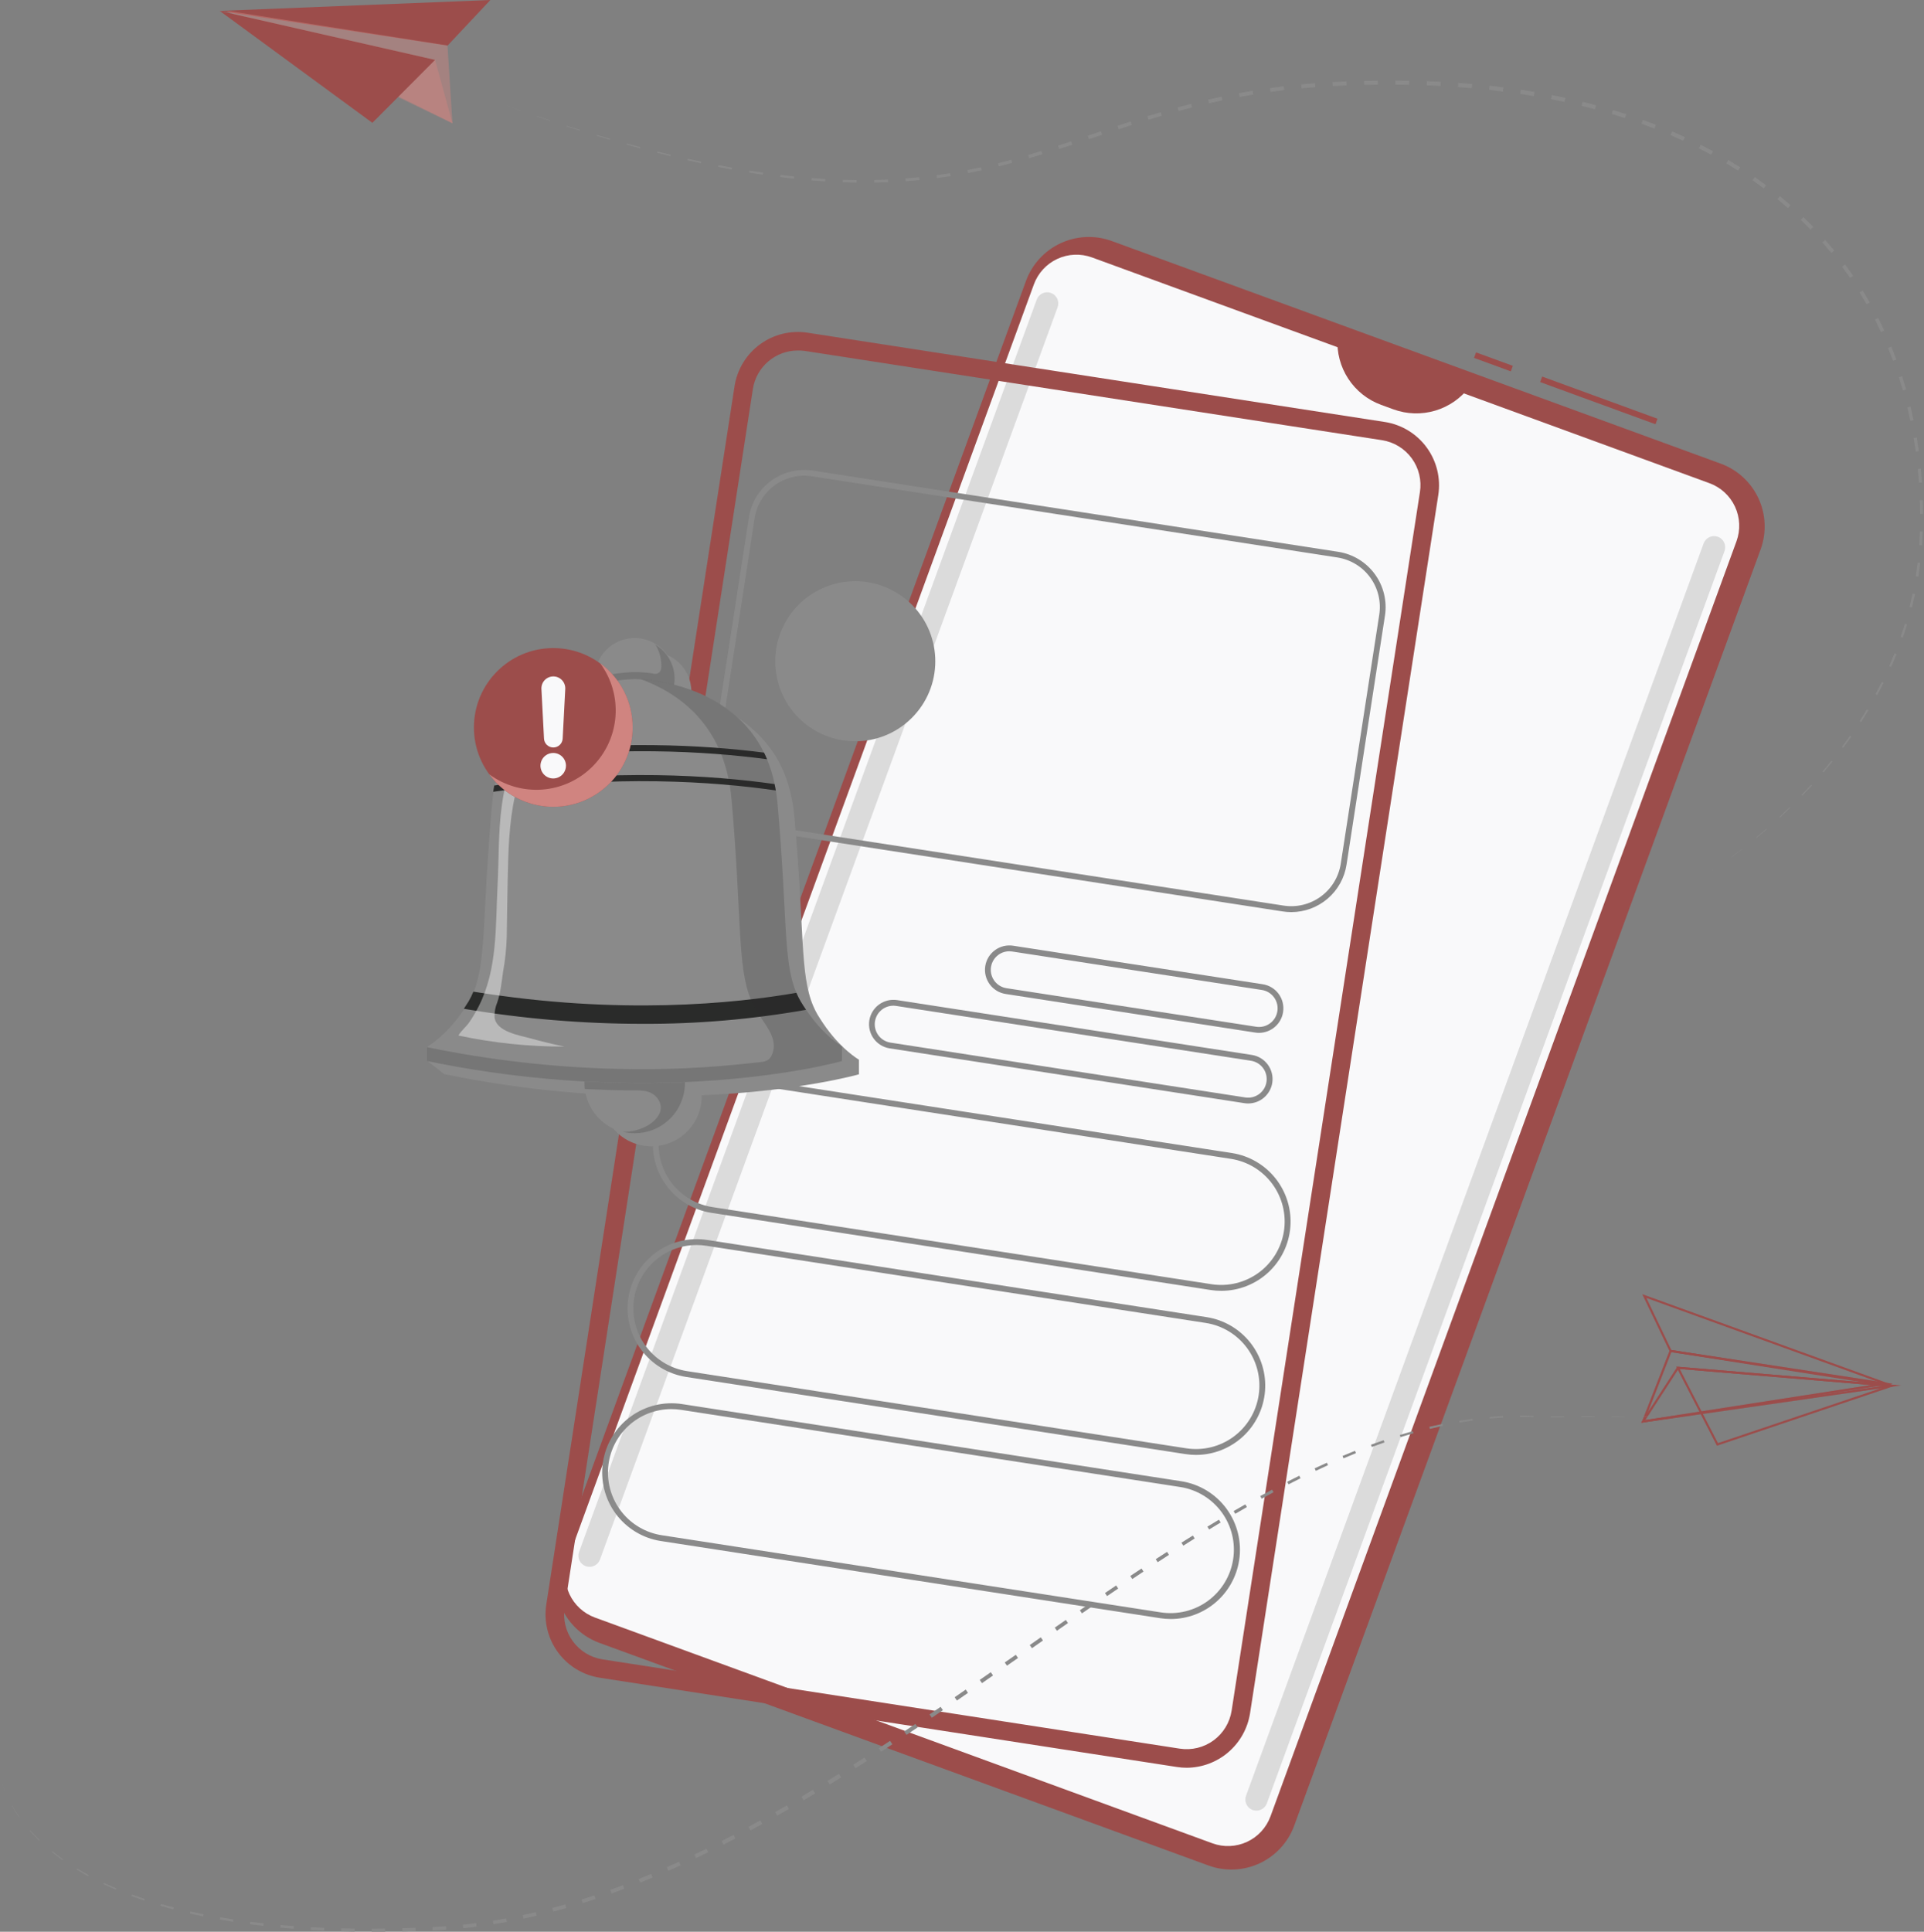 <svg width="258" height="259" viewBox="0 0 258 259" fill="none" xmlns="http://www.w3.org/2000/svg">
<rect x="0" y="0" width="258" height="259" fill="#808080" stroke="none"/>
<g clip-path="url(#clip0_1266_3437)">
<path d="M206.795 50.487L206.525 51.226L221.993 56.88L222.263 56.141L206.795 50.487Z" fill="#9C4D4B"/>
<path d="M197.931 47.247L197.661 47.985L202.596 49.789L202.866 49.051L197.931 47.247Z" fill="#9C4D4B"/>
<path d="M149.06 32.306L230.767 62.172C232.991 62.992 234.8 64.659 235.799 66.808C236.798 68.957 236.906 71.415 236.098 73.643L173.542 244.793C172.722 247.017 171.055 248.826 168.906 249.825C166.756 250.824 164.299 250.932 162.07 250.124L80.36 220.264C78.136 219.443 76.327 217.776 75.328 215.626C74.329 213.476 74.222 211.018 75.029 208.789L137.586 37.648C138.405 35.423 140.072 33.612 142.222 32.611C144.371 31.61 146.83 31.5 149.06 32.306Z" fill="#9C4D4B"/>
<path d="M170.37 243.52L232.853 72.578C233.406 71.064 233.335 69.393 232.656 67.931C231.977 66.47 230.745 65.338 229.231 64.785L146.427 34.514C144.914 33.961 143.243 34.032 141.782 34.711C140.322 35.39 139.19 36.622 138.637 38.135L76.158 209.083C75.606 210.595 75.677 212.265 76.355 213.725C77.034 215.185 78.264 216.317 79.776 216.87L162.58 247.141C164.093 247.694 165.764 247.623 167.225 246.944C168.686 246.264 169.817 245.033 170.37 243.52Z" fill="#F9F9FA"/>
<path d="M197.08 51.829C195.93 53.371 194.314 54.502 192.471 55.052C190.629 55.602 188.657 55.543 186.851 54.884L185.204 54.28C183.396 53.619 181.85 52.392 180.797 50.781C179.743 49.17 179.238 47.262 179.357 45.341L197.08 51.829Z" fill="#9C4D4B"/>
<path opacity="0.27" d="M167.968 242.673C168.34 242.808 168.749 242.789 169.108 242.623C169.466 242.456 169.744 242.155 169.88 241.784L231.252 73.877C231.386 73.505 231.368 73.096 231.201 72.738C231.035 72.38 230.733 72.102 230.363 71.965C229.991 71.831 229.582 71.849 229.224 72.015C228.865 72.182 228.588 72.483 228.451 72.854L167.088 240.761C166.953 241.132 166.97 241.54 167.135 241.898C167.3 242.256 167.599 242.535 167.968 242.673Z" fill="#8A8A8A"/>
<path opacity="0.27" d="M78.54 209.986C78.911 210.121 79.321 210.103 79.679 209.937C80.038 209.77 80.315 209.468 80.451 209.097L141.823 41.19C141.956 40.818 141.938 40.409 141.772 40.051C141.605 39.693 141.304 39.415 140.934 39.278C140.563 39.143 140.153 39.16 139.794 39.327C139.436 39.494 139.158 39.796 139.022 40.167L77.651 208.074C77.516 208.446 77.533 208.856 77.7 209.214C77.867 209.572 78.169 209.85 78.54 209.986Z" fill="#8A8A8A"/>
<path d="M159.138 237.012C158.697 237.012 158.257 236.978 157.822 236.909L80.426 224.942C78.18 224.591 76.164 223.365 74.82 221.532C73.475 219.699 72.912 217.408 73.251 215.161L98.499 51.786C98.671 50.672 99.061 49.602 99.647 48.638C100.232 47.674 101.002 46.835 101.912 46.168C102.822 45.502 103.854 45.021 104.95 44.753C106.046 44.486 107.183 44.437 108.298 44.609L185.694 56.576C187.945 56.924 189.965 58.152 191.31 59.99C192.656 61.827 193.216 64.124 192.868 66.375L167.621 229.735C167.296 231.755 166.266 233.595 164.713 234.928C163.16 236.26 161.185 236.999 159.138 237.012ZM106.967 46.994C105.514 46.998 104.111 47.52 103.009 48.468C101.907 49.415 101.18 50.724 100.958 52.16L75.716 215.531C75.594 216.322 75.628 217.129 75.818 217.907C76.008 218.684 76.349 219.416 76.821 220.062C77.294 220.708 77.89 221.254 78.574 221.669C79.258 222.085 80.017 222.361 80.808 222.483L158.204 234.45C159.801 234.695 161.429 234.297 162.733 233.342C164.036 232.388 164.908 230.955 165.156 229.359L190.404 65.987C190.529 65.196 190.496 64.388 190.309 63.609C190.121 62.83 189.781 62.096 189.309 61.449C188.837 60.802 188.242 60.254 187.559 59.837C186.875 59.419 186.115 59.141 185.324 59.018L107.928 47.051C107.609 47.007 107.288 46.988 106.967 46.994Z" fill="#9C4D4B"/>
<path d="M173.165 122.293C172.776 122.292 172.388 122.261 172.003 122.202L101.534 111.311C99.57 111.007 97.807 109.936 96.632 108.333C95.457 106.731 94.966 104.728 95.265 102.764L100.428 69.361C100.731 67.397 101.802 65.633 103.405 64.458C105.008 63.282 107.011 62.791 108.976 63.093L179.448 73.983C181.414 74.289 183.178 75.362 184.353 76.967C185.529 78.573 186.019 80.578 185.717 82.545L180.565 115.933C180.292 117.703 179.395 119.316 178.037 120.482C176.678 121.648 174.947 122.291 173.157 122.293H173.165ZM107.822 63.773C106.22 63.778 104.672 64.355 103.457 65.399C102.243 66.444 101.441 67.889 101.197 69.472L96.04 102.869C95.905 103.741 95.943 104.631 96.152 105.488C96.361 106.346 96.737 107.153 97.258 107.865C97.78 108.577 98.436 109.18 99.19 109.638C99.944 110.096 100.781 110.402 101.653 110.536L172.123 121.418C172.995 121.553 173.885 121.515 174.742 121.306C175.599 121.097 176.407 120.721 177.119 120.2C177.831 119.678 178.433 119.022 178.892 118.268C179.35 117.514 179.655 116.677 179.79 115.805L184.953 82.408C185.223 80.648 184.783 78.852 183.731 77.415C182.679 75.979 181.1 75.018 179.34 74.743L108.868 63.862C108.522 63.805 108.172 63.776 107.822 63.773Z" fill="#8A8A8A"/>
<path d="M163.777 173.068C163.3 173.068 162.824 173.032 162.352 172.959L95.413 162.613C94.208 162.426 93.051 162.004 92.008 161.369C90.966 160.735 90.059 159.902 89.339 158.917C88.619 157.932 88.1 156.815 87.811 155.63C87.523 154.445 87.47 153.214 87.657 152.008C87.844 150.803 88.267 149.646 88.901 148.604C89.536 147.561 90.369 146.654 91.354 145.934C92.338 145.214 93.456 144.695 94.641 144.406C95.826 144.118 97.057 144.065 98.263 144.252L165.202 154.595C167.513 154.956 169.603 156.175 171.055 158.01C172.506 159.844 173.213 162.158 173.033 164.49C172.853 166.823 171.8 169.001 170.084 170.591C168.369 172.181 166.116 173.066 163.777 173.068ZM96.818 144.928C94.675 144.929 92.612 145.739 91.041 147.195C89.47 148.652 88.506 150.648 88.343 152.784C88.179 154.921 88.828 157.04 90.16 158.718C91.491 160.397 93.407 161.511 95.524 161.838L162.463 172.181C164.692 172.523 166.965 171.967 168.784 170.636C170.603 169.304 171.82 167.305 172.168 165.078C172.339 163.974 172.29 162.848 172.026 161.763C171.761 160.677 171.285 159.655 170.625 158.754C169.965 157.853 169.134 157.09 168.18 156.51C167.225 155.93 166.166 155.544 165.062 155.373L98.134 145.027C97.702 144.96 97.264 144.927 96.827 144.928H96.818Z" fill="#8A8A8A"/>
<path d="M160.378 195.067C159.901 195.067 159.425 195.029 158.953 194.956L92.014 184.613C90.808 184.426 89.651 184.003 88.609 183.369C87.567 182.734 86.659 181.901 85.939 180.916C85.219 179.931 84.699 178.814 84.411 177.629C84.122 176.443 84.07 175.212 84.257 174.006C84.444 172.801 84.867 171.643 85.501 170.601C86.135 169.559 86.969 168.651 87.954 167.931C89.943 166.476 92.428 165.871 94.864 166.249L161.802 176.595C164.114 176.956 166.204 178.175 167.656 180.009C169.107 181.843 169.814 184.158 169.634 186.49C169.454 188.822 168.401 191.001 166.685 192.591C164.969 194.181 162.717 195.065 160.378 195.067ZM93.419 166.924C91.277 166.928 89.216 167.74 87.647 169.198C86.078 170.655 85.116 172.651 84.954 174.787C84.793 176.922 85.442 179.04 86.774 180.717C88.105 182.395 90.02 183.508 92.137 183.835L159.076 194.181C161.305 194.525 163.58 193.97 165.4 192.638C167.22 191.305 168.436 189.304 168.78 187.075C169.125 184.845 168.57 182.571 167.237 180.751C165.905 178.931 163.904 177.715 161.674 177.37L94.735 167.027C94.299 166.959 93.858 166.925 93.416 166.924H93.419Z" fill="#8A8A8A"/>
<path d="M156.993 217.067C156.511 217.066 156.03 217.029 155.554 216.955L88.615 206.612C87.409 206.425 86.252 206.003 85.21 205.368C84.168 204.734 83.261 203.901 82.54 202.916C81.82 201.931 81.301 200.814 81.013 199.629C80.724 198.444 80.672 197.213 80.859 196.007C81.046 194.802 81.469 193.645 82.103 192.603C82.737 191.56 83.57 190.653 84.555 189.933C85.54 189.213 86.657 188.694 87.842 188.405C89.028 188.117 90.258 188.064 91.464 188.251L158.4 198.597C160.835 198.974 163.021 200.302 164.477 202.289C165.933 204.277 166.54 206.762 166.165 209.197C165.825 211.385 164.716 213.38 163.037 214.823C161.358 216.267 159.218 217.063 157.004 217.069L156.993 217.067ZM90.034 188.924C87.89 188.923 85.826 189.731 84.253 191.187C82.68 192.643 81.715 194.639 81.55 196.776C81.385 198.913 82.034 201.033 83.365 202.713C84.697 204.392 86.613 205.507 88.732 205.835L155.671 216.18C157.897 216.52 160.168 215.963 161.984 214.631C163.8 213.298 165.014 211.3 165.358 209.074C165.53 207.97 165.482 206.843 165.217 205.758C164.953 204.673 164.477 203.65 163.817 202.749C163.157 201.847 162.326 201.085 161.371 200.505C160.416 199.925 159.356 199.539 158.252 199.37L91.333 189.024C90.901 188.958 90.465 188.925 90.028 188.924H90.034Z" fill="#8A8A8A"/>
<path d="M168.826 138.48C168.657 138.479 168.488 138.466 168.321 138.44L134.836 133.265C133.982 133.128 133.217 132.659 132.708 131.96C132.198 131.26 131.987 130.388 132.119 129.533C132.251 128.678 132.716 127.91 133.413 127.397C134.109 126.884 134.981 126.667 135.836 126.794L169.322 131.96C169.747 132.025 170.154 132.173 170.522 132.396C170.89 132.619 171.21 132.912 171.464 133.259C171.718 133.606 171.901 133.999 172.003 134.417C172.105 134.835 172.123 135.268 172.057 135.693C171.94 136.467 171.55 137.173 170.957 137.684C170.364 138.195 169.608 138.477 168.826 138.48ZM135.335 127.541C134.71 127.545 134.109 127.783 133.652 128.209C133.195 128.635 132.914 129.218 132.867 129.841C132.819 130.464 133.007 131.083 133.394 131.573C133.781 132.064 134.339 132.391 134.956 132.49L168.441 137.659C168.765 137.71 169.096 137.697 169.414 137.62C169.733 137.543 170.033 137.404 170.298 137.21C170.562 137.017 170.786 136.774 170.957 136.494C171.127 136.214 171.24 135.903 171.29 135.579C171.342 135.255 171.328 134.925 171.251 134.606C171.174 134.287 171.035 133.987 170.842 133.722C170.649 133.458 170.405 133.234 170.125 133.063C169.845 132.893 169.534 132.78 169.21 132.73L135.717 127.572C135.59 127.552 135.463 127.542 135.335 127.541Z" fill="#8A8A8A"/>
<path d="M167.373 147.948C167.205 147.949 167.037 147.935 166.871 147.908L119.288 140.557C118.433 140.42 117.668 139.95 117.159 139.251C116.65 138.552 116.438 137.679 116.57 136.824C116.702 135.969 117.168 135.201 117.864 134.688C118.561 134.175 119.432 133.959 120.288 134.086L167.871 141.44C168.729 141.573 169.498 142.041 170.011 142.741C170.523 143.441 170.738 144.315 170.607 145.173C170.487 145.945 170.095 146.648 169.502 147.157C168.909 147.666 168.154 147.946 167.373 147.948ZM119.789 134.841C119.162 134.841 118.558 135.078 118.098 135.504C117.638 135.93 117.356 136.515 117.308 137.14C117.261 137.765 117.451 138.386 117.841 138.877C118.232 139.367 118.793 139.693 119.413 139.787L166.997 147.142C167.65 147.24 168.315 147.075 168.846 146.683C169.378 146.291 169.732 145.705 169.83 145.052C169.929 144.399 169.764 143.733 169.372 143.202C168.98 142.671 168.393 142.317 167.74 142.218L120.157 134.867C120.035 134.846 119.912 134.835 119.789 134.833V134.841Z" fill="#8A8A8A"/>
<path d="M122.597 95.912C126.604 91.543 126.31 84.753 121.941 80.747C117.572 76.74 110.782 77.034 106.776 81.403C102.769 85.773 103.063 92.562 107.432 96.569C111.801 100.575 118.591 100.281 122.597 95.912Z" fill="#8A8A8A"/>
<path d="M228.664 117.289C229.194 116.967 229.713 116.628 230.226 116.281C229.719 116.634 229.203 116.973 228.664 117.289Z" fill="#8A8A8A"/>
<path d="M232.141 114.924L233.622 113.799L233.651 113.836L232.161 114.95L232.141 114.924Z" fill="#8A8A8A"/>
<path d="M235.449 112.326L236.859 111.118L236.913 111.178L235.491 112.377L235.449 112.326Z" fill="#8A8A8A"/>
<path d="M238.6 109.542L239.939 108.257L240.019 108.337L238.666 109.613L238.6 109.542Z" fill="#8A8A8A"/>
<path d="M241.586 106.585L242.848 105.223L242.957 105.32L241.68 106.673L241.586 106.585Z" fill="#8A8A8A"/>
<path d="M244.393 103.453L245.569 102.017L245.706 102.128L244.515 103.559L244.393 103.453Z" fill="#8A8A8A"/>
<path d="M246.994 100.156L248.074 98.646L248.245 98.766L247.151 100.273L246.994 100.156Z" fill="#8A8A8A"/>
<path d="M249.37 96.694L250.342 95.113L250.55 95.235L249.564 96.817L249.37 96.694Z" fill="#8A8A8A"/>
<path d="M251.493 93.073L252.342 91.423L252.59 91.546L251.724 93.196L251.493 93.073Z" fill="#8A8A8A"/>
<path d="M253.334 89.3L254.052 87.591L254.328 87.702L253.599 89.417L253.334 89.3Z" fill="#8A8A8A"/>
<path d="M254.87 85.397L255.439 83.633L255.741 83.727L255.16 85.5L254.87 85.397Z" fill="#8A8A8A"/>
<path d="M256.063 81.379L256.479 79.573L256.807 79.641L256.38 81.459L256.063 81.379Z" fill="#8A8A8A"/>
<path d="M256.901 77.27L257.155 75.436L257.502 75.478L257.243 77.325L256.901 77.27Z" fill="#8A8A8A"/>
<path d="M257.369 73.105L257.414 72.182C257.414 71.871 257.451 71.564 257.457 71.256H257.827C257.827 71.566 257.796 71.877 257.782 72.188L257.73 73.119L257.369 73.105Z" fill="#8A8A8A"/>
<path d="M257.485 68.914L257.448 67.062L257.836 67.05L257.864 68.914H257.485Z" fill="#8A8A8A"/>
<path d="M257.328 64.722L257.175 62.876L257.579 62.836L257.727 64.697L257.328 64.722Z" fill="#8A8A8A"/>
<path d="M256.898 60.551L256.619 58.722L257.038 58.65L257.312 60.497L256.898 60.551Z" fill="#8A8A8A"/>
<path d="M256.183 56.422L255.773 54.616L256.203 54.51L256.61 56.334L256.183 56.422Z" fill="#8A8A8A"/>
<path d="M255.172 52.356L254.627 50.584L255.066 50.444L255.608 52.231L255.172 52.356Z" fill="#8A8A8A"/>
<path d="M253.855 48.378L253.177 46.657L253.619 46.472L254.297 48.213L253.855 48.378Z" fill="#8A8A8A"/>
<path d="M252.234 44.518L251.422 42.854L251.855 42.634L252.673 44.312L252.234 44.518Z" fill="#8A8A8A"/>
<path d="M250.311 40.799L249.362 39.209L249.781 38.95L250.735 40.557L250.311 40.799Z" fill="#8A8A8A"/>
<path d="M248.085 37.252L247.008 35.748L247.41 35.451L248.493 36.973L248.085 37.252Z" fill="#8A8A8A"/>
<path d="M245.572 33.907L244.373 32.496L244.752 32.163L245.96 33.588L245.572 33.907Z" fill="#8A8A8A"/>
<path d="M242.788 30.781L241.478 29.474L241.831 29.106L243.153 30.428L242.788 30.781Z" fill="#8A8A8A"/>
<path d="M239.76 27.892L238.346 26.695L238.674 26.296L240.099 27.507L239.76 27.892Z" fill="#8A8A8A"/>
<path d="M236.509 25.256L235.007 24.171L235.306 23.743L236.819 24.84L236.509 25.256Z" fill="#8A8A8A"/>
<path d="M233.064 22.874L231.488 21.903L231.759 21.447L233.346 22.43L233.064 22.874Z" fill="#8A8A8A"/>
<path d="M229.456 20.746L227.815 19.888L228.057 19.41L229.71 20.279L229.456 20.746Z" fill="#8A8A8A"/>
<path d="M225.71 18.871L224.017 18.119L224.231 17.623L225.935 18.381L225.71 18.871Z" fill="#8A8A8A"/>
<path d="M221.849 17.236L220.114 16.589L220.299 16.073L222.048 16.729L221.849 17.236Z" fill="#8A8A8A"/>
<path d="M217.9 15.834L216.13 15.284L216.29 14.754L218.071 15.309L217.9 15.834Z" fill="#8A8A8A"/>
<path d="M213.879 14.649L212.081 14.193L212.215 13.648L214.022 14.113L213.879 14.649Z" fill="#8A8A8A"/>
<path d="M209.799 13.671L207.984 13.298L208.092 12.745L209.919 13.121L209.799 13.671Z" fill="#8A8A8A"/>
<path d="M205.682 12.882L203.85 12.591L203.935 12.03L205.776 12.323L205.682 12.882Z" fill="#8A8A8A"/>
<path d="M201.53 12.269L199.69 12.05L199.749 11.491L201.602 11.708L201.53 12.269Z" fill="#8A8A8A"/>
<path d="M197.356 11.819L195.507 11.671L195.55 11.115L197.407 11.261L197.356 11.819Z" fill="#8A8A8A"/>
<path d="M193.171 11.525L191.316 11.44L191.338 10.89L193.199 10.97L193.171 11.525Z" fill="#8A8A8A"/>
<path d="M188.974 11.372L187.119 11.346L187.122 10.802L188.985 10.825L188.974 11.372Z" fill="#8A8A8A"/>
<path d="M184.774 11.352L182.919 11.383L182.907 10.845L184.768 10.81L184.774 11.352Z" fill="#8A8A8A"/>
<path d="M180.577 11.454L178.722 11.537L178.693 11.007L180.554 10.921L180.577 11.454Z" fill="#8A8A8A"/>
<path d="M176.382 11.685L174.536 11.839L174.488 11.314L176.343 11.158L176.382 11.685Z" fill="#8A8A8A"/>
<path d="M172.205 12.087L170.368 12.323L170.296 11.808L172.146 11.568L172.205 12.087Z" fill="#8A8A8A"/>
<path d="M168.054 12.674L166.227 12.996L166.133 12.489L167.968 12.166L168.054 12.674Z" fill="#8A8A8A"/>
<path d="M163.928 13.452L162.119 13.851L162.005 13.358L163.823 12.95L163.928 13.452Z" fill="#8A8A8A"/>
<path d="M159.842 14.406L158.05 14.879L157.916 14.395L159.717 13.916L159.842 14.406Z" fill="#8A8A8A"/>
<path d="M155.793 15.517L154.015 16.053L153.87 15.58L155.654 15.041L155.793 15.517Z" fill="#8A8A8A"/>
<path d="M151.778 16.757L150.012 17.332L149.861 16.865L151.627 16.287L151.778 16.757Z" fill="#8A8A8A"/>
<path d="M147.784 18.07L146.023 18.66L145.869 18.204L147.63 17.609L147.784 18.07Z" fill="#8A8A8A"/>
<path d="M143.792 19.401L142.022 19.976L141.88 19.529L143.644 18.948L143.792 19.401Z" fill="#8A8A8A"/>
<path d="M139.777 20.68L137.993 21.21L137.868 20.78L139.643 20.242L139.777 20.68Z" fill="#8A8A8A"/>
<path d="M135.728 21.843L133.922 22.307L133.819 21.889L135.614 21.419L135.728 21.843Z" fill="#8A8A8A"/>
<path d="M131.628 22.837L129.802 23.207L129.725 22.803L131.54 22.427L131.628 22.837Z" fill="#8A8A8A"/>
<path d="M127.482 23.615L125.636 23.883L125.585 23.493L127.417 23.219L127.482 23.615Z" fill="#8A8A8A"/>
<path d="M123.297 24.154L121.442 24.311L121.413 23.937L123.26 23.772L123.297 24.154Z" fill="#8A8A8A"/>
<path d="M119.091 24.444L117.228 24.496L117.222 24.142L119.074 24.082L119.091 24.444Z" fill="#8A8A8A"/>
<path d="M114.874 24.498L113.011 24.453L113.022 24.117L114.877 24.154L114.874 24.498Z" fill="#8A8A8A"/>
<path d="M110.66 24.333L108.805 24.196L108.831 23.88L110.68 24.008L110.66 24.333Z" fill="#8A8A8A"/>
<path d="M106.463 23.968L104.614 23.752L104.651 23.456L106.494 23.664L106.463 23.968Z" fill="#8A8A8A"/>
<path d="M102.283 23.43L100.445 23.139L100.491 22.866L102.326 23.145L102.283 23.43Z" fill="#8A8A8A"/>
<path d="M98.129 22.732L96.302 22.376L96.351 22.139L98.177 22.475L98.129 22.732Z" fill="#8A8A8A"/>
<path d="M94.003 21.894L92.188 21.487L92.233 21.282L94.048 21.675L94.003 21.894Z" fill="#8A8A8A"/>
<path d="M89.903 20.94L88.099 20.484L88.142 20.313L89.945 20.755L89.903 20.94Z" fill="#8A8A8A"/>
<path d="M85.826 19.883L84.033 19.384L84.073 19.247L85.868 19.732L85.826 19.883Z" fill="#8A8A8A"/>
<path d="M81.776 18.734L79.996 18.199L80.027 18.096L81.811 18.615L81.776 18.734Z" fill="#8A8A8A"/>
<path d="M77.75 17.503L75.981 16.939L76.004 16.865L77.779 17.418L77.75 17.503Z" fill="#8A8A8A"/>
<path d="M73.75 16.204L71.989 15.609L72.003 15.566L73.767 16.15L73.75 16.204Z" fill="#8A8A8A"/>
<path d="M69.77 14.839L68.017 14.218L68.02 14.21L69.778 14.816L69.77 14.839Z" fill="#8A8A8A"/>
<path d="M60.005 6.126L29.463 1.462L65.755 0L60.005 6.126Z" fill="#9C4D4B"/>
<g style="mix-blend-mode:multiply" opacity="0.45">
<path d="M60.005 6.092L60.674 16.512L30.326 1.419L60.005 6.092Z" fill="#D08480"/>
</g>
<g style="mix-blend-mode:multiply" opacity="0.45">
<path d="M58.338 8.032L60.674 16.546L29.463 1.462L58.338 8.032Z" fill="#D08480"/>
</g>
<path d="M49.935 16.469L58.338 8.032L29.463 1.462L49.935 16.469Z" fill="#9C4D4B"/>
<path d="M224.023 181.128L253.664 185.787L220.498 173.769L224.023 181.128Z" stroke="#9C4D4B" stroke-width="0.285" stroke-miterlimit="10"/>
<path d="M224.023 181.128L220.342 190.58L252.869 185.525L224.023 181.128Z" stroke="#9C4D4B" stroke-width="0.285" stroke-miterlimit="10"/>
<g style="mix-blend-mode:multiply" opacity="0.45">
<path d="M224.023 181.128L220.342 190.58L252.869 185.525L224.023 181.128Z" stroke="#9C4D4B" stroke-width="0.285" stroke-miterlimit="10"/>
</g>
<path d="M225.006 183.385L220.342 190.579L253.664 185.787L225.006 183.385Z" stroke="#9C4D4B" stroke-width="0.285" stroke-miterlimit="10"/>
<g style="mix-blend-mode:multiply" opacity="0.2">
<path d="M225.006 183.385L220.342 190.579L253.664 185.787L225.006 183.385Z" stroke="#9C4D4B" stroke-width="0.285" stroke-miterlimit="10"/>
</g>
<path d="M230.303 193.662L225.006 183.385L253.664 185.787L230.303 193.662Z" stroke="#9C4D4B" stroke-width="0.285" stroke-miterlimit="10"/>
<path d="M0.138 238.337C0.252 238.929 0.423 239.508 0.648 240.066H0.631C0.413 239.507 0.248 238.928 0.138 238.337Z" fill="#8A8A8A"/>
<path d="M1.637 242.115C1.935 242.636 2.261 243.142 2.611 243.631L2.568 243.662C2.224 243.169 1.899 242.659 1.605 242.135L1.637 242.115Z" fill="#8A8A8A"/>
<path d="M4.036 245.406L5.287 246.702L5.227 246.765L3.979 245.454L4.036 245.406Z" fill="#8A8A8A"/>
<path d="M6.999 248.201L8.438 249.284L8.367 249.386L6.931 248.287L6.999 248.201Z" fill="#8A8A8A"/>
<path d="M10.341 250.529L11.906 251.423L11.826 251.566L10.267 250.654L10.341 250.529Z" fill="#8A8A8A"/>
<path d="M13.937 252.447L15.581 253.179L15.504 253.361L13.86 252.612L13.937 252.447Z" fill="#8A8A8A"/>
<path d="M17.701 254.011L19.402 254.603L19.325 254.826L17.624 254.216L17.701 254.011Z" fill="#8A8A8A"/>
<path d="M21.576 255.273L23.314 255.746L23.246 256.008L21.505 255.518L21.576 255.273Z" fill="#8A8A8A"/>
<path d="M25.528 256.279L27.289 256.652L27.229 256.946L25.463 256.561L25.528 256.279Z" fill="#8A8A8A"/>
<path d="M29.526 257.068L31.304 257.356L31.258 257.672L29.472 257.373L29.526 257.068Z" fill="#8A8A8A"/>
<path d="M33.56 257.669L35.35 257.877L35.313 258.216L33.518 257.997L33.56 257.669Z" fill="#8A8A8A"/>
<path d="M37.615 258.103L39.413 258.245L39.384 258.604L37.584 258.45L37.615 258.103Z" fill="#8A8A8A"/>
<path d="M41.684 258.387L43.484 258.473L43.47 258.852L41.664 258.758L41.684 258.387Z" fill="#8A8A8A"/>
<path d="M45.761 258.544L47.565 258.578L47.559 258.977L45.753 258.937L45.761 258.544Z" fill="#8A8A8A"/>
<path d="M49.842 258.587L51.645 258.573L51.651 258.994L49.842 259V258.587Z" fill="#8A8A8A"/>
<path d="M53.922 258.527L55.725 258.47L55.739 258.912L53.933 258.96L53.922 258.527Z" fill="#8A8A8A"/>
<path d="M58.002 258.373L59.797 258.262L59.831 258.724L58.022 258.826L58.002 258.373Z" fill="#8A8A8A"/>
<path d="M62.062 258.059L63.849 257.849L63.911 258.324L62.111 258.53L62.062 258.059Z" fill="#8A8A8A"/>
<path d="M66.1 257.521L67.872 257.213L67.96 257.692L66.174 258L66.1 257.521Z" fill="#8A8A8A"/>
<path d="M70.103 256.766L71.858 256.37L71.969 256.852L70.205 257.248L70.103 256.766Z" fill="#8A8A8A"/>
<path d="M74.063 255.817L75.799 255.336L75.935 255.82L74.189 256.299L74.063 255.817Z" fill="#8A8A8A"/>
<path d="M77.975 254.681L79.691 254.125L79.85 254.609L78.126 255.165L77.975 254.681Z" fill="#8A8A8A"/>
<path d="M81.839 253.381L83.529 252.757L83.711 253.239L82.013 253.863L81.839 253.381Z" fill="#8A8A8A"/>
<path d="M85.649 251.931L87.316 251.247L87.518 251.729L85.843 252.412L85.649 251.931Z" fill="#8A8A8A"/>
<path d="M89.407 250.347L91.051 249.609L91.27 250.09L89.621 250.828L89.407 250.347Z" fill="#8A8A8A"/>
<path d="M93.114 248.643L94.735 247.856L94.972 248.338L93.342 249.124L93.114 248.643Z" fill="#8A8A8A"/>
<path d="M96.769 246.836L98.368 246.007L98.621 246.486L97.014 247.318L96.769 246.836Z" fill="#8A8A8A"/>
<path d="M100.377 244.933L101.958 244.067L102.226 244.546L100.639 245.415L100.377 244.933Z" fill="#8A8A8A"/>
<path d="M103.944 242.95L105.506 242.049L105.785 242.531L104.218 243.428L103.944 242.95Z" fill="#8A8A8A"/>
<path d="M107.469 240.893L109.013 239.964L109.307 240.445L107.754 241.374L107.469 240.893Z" fill="#8A8A8A"/>
<path d="M110.956 238.772L112.489 237.821L112.791 238.302L111.255 239.257L110.956 238.772Z" fill="#8A8A8A"/>
<path d="M114.415 236.604L115.934 235.633L116.239 236.106L114.72 237.083L114.415 236.604Z" fill="#8A8A8A"/>
<path d="M117.846 234.393L119.356 233.402L119.661 233.866L118.154 234.861L117.846 234.393Z" fill="#8A8A8A"/>
<path d="M121.254 232.143L122.753 231.137L123.06 231.593L121.562 232.601L121.254 232.143Z" fill="#8A8A8A"/>
<path d="M124.642 229.86L126.135 228.843L126.44 229.293L124.949 230.31L124.642 229.86Z" fill="#8A8A8A"/>
<path d="M128.015 227.555L129.5 226.529L129.805 226.971L128.32 228L128.015 227.555Z" fill="#8A8A8A"/>
<path d="M131.377 225.233L132.859 224.201L133.161 224.634L131.679 225.669L131.377 225.233Z" fill="#8A8A8A"/>
<path d="M134.731 222.896L136.213 221.865L136.512 222.292L135.03 223.326L134.731 222.896Z" fill="#8A8A8A"/>
<path d="M138.082 220.56L139.563 219.525L139.86 219.947L138.381 220.984L138.082 220.56Z" fill="#8A8A8A"/>
<path d="M141.438 218.223L142.923 217.192L143.211 217.611L141.729 218.642L141.438 218.223Z" fill="#8A8A8A"/>
<path d="M144.801 215.895L146.288 214.873L146.573 215.286L145.085 216.311L144.801 215.895Z" fill="#8A8A8A"/>
<path d="M148.174 213.585L149.67 212.57L149.946 212.981L148.453 213.995L148.174 213.585Z" fill="#8A8A8A"/>
<path d="M151.565 211.299L153.072 210.299L153.34 210.704L151.838 211.707L151.565 211.299Z" fill="#8A8A8A"/>
<path d="M154.978 209.046L156.497 208.063L156.756 208.465L155.243 209.451L154.978 209.046Z" fill="#8A8A8A"/>
<path d="M158.423 206.835L159.956 205.877L160.201 206.268L158.677 207.234L158.423 206.835Z" fill="#8A8A8A"/>
<path d="M161.905 204.684L163.455 203.752L163.68 204.128L162.139 205.065L161.905 204.684Z" fill="#8A8A8A"/>
<path d="M165.424 202.595L166.994 201.697L167.202 202.059L165.64 202.965L165.424 202.595Z" fill="#8A8A8A"/>
<path d="M168.991 200.586L170.584 199.726L170.772 200.076L169.188 200.942L168.991 200.586Z" fill="#8A8A8A"/>
<path d="M172.61 198.669L174.228 197.859L174.396 198.198L172.786 199.013L172.61 198.669Z" fill="#8A8A8A"/>
<path d="M176.288 196.868L177.932 196.116L178.08 196.441L176.445 197.201L176.288 196.868Z" fill="#8A8A8A"/>
<path d="M180.029 195.204L181.705 194.517L181.827 194.831L180.163 195.523L180.029 195.204Z" fill="#8A8A8A"/>
<path d="M183.839 193.699L185.546 193.095L185.648 193.392L183.953 194.004L183.839 193.699Z" fill="#8A8A8A"/>
<path d="M187.72 192.388L189.455 191.878L189.535 192.16L187.808 192.679L187.72 192.388Z" fill="#8A8A8A"/>
<path d="M191.669 191.3L193.435 190.907L193.49 191.167L191.734 191.577L191.669 191.3Z" fill="#8A8A8A"/>
<path d="M195.684 190.488L197.473 190.223L197.504 190.448L195.723 190.73L195.684 190.488Z" fill="#8A8A8A"/>
<path d="M199.747 189.975L201.55 189.858L201.562 190.049L199.764 190.183L199.747 189.975Z" fill="#8A8A8A"/>
<path d="M203.836 189.807L205.645 189.85L205.639 190.007L203.836 189.978V189.807Z" fill="#8A8A8A"/>
<path d="M207.921 189.881L209.728 189.887V190.007L207.921 190.015V189.881Z" fill="#8A8A8A"/>
<path d="M212.01 189.898L213.814 189.907V189.99L212.01 189.998V189.898Z" fill="#8A8A8A"/>
<path d="M216.096 189.916L217.902 189.924V189.97L216.096 189.978V189.916Z" fill="#8A8A8A"/>
<path d="M220.182 189.936L221.988 189.944V189.953L220.182 189.961V189.936Z" fill="#8A8A8A"/>
<path d="M110.358 137.172C110.11 136.807 109.871 136.428 109.628 136.032C109.414 135.665 109.224 135.284 109.059 134.892C107.235 130.636 107.89 124.575 106.517 109.394C106.466 108.824 106.392 108.294 106.309 107.77C106.261 107.485 106.209 107.2 106.144 106.915C105.913 105.778 105.572 104.666 105.124 103.596C105.001 103.288 104.867 102.991 104.728 102.709C104.588 102.427 104.443 102.14 104.283 101.872C104.232 101.778 104.175 101.689 104.121 101.587C104.018 101.412 103.913 101.241 103.804 101.074C103.739 100.971 103.668 100.869 103.599 100.766C103.5 100.618 103.397 100.481 103.292 100.333C103.186 100.185 103.141 100.125 103.064 100.025C102.987 99.926 102.853 99.76 102.747 99.629L102.505 99.344C102.394 99.216 102.28 99.091 102.166 98.968C102.052 98.846 102.006 98.792 101.927 98.709C101.742 98.515 101.553 98.33 101.357 98.139C101.254 98.045 101.152 97.957 101.052 97.868L100.744 97.584C100.63 97.487 100.513 97.395 100.399 97.299L100.115 97.073C99.993 96.978 99.871 96.883 99.747 96.788L99.482 96.6C99.351 96.509 99.22 96.418 99.089 96.333L98.858 96.182C98.716 96.09 98.573 95.999 98.428 95.914L98.322 95.851C97.766 95.522 97.207 95.228 96.647 94.968L96.541 94.916L96.029 94.689L95.898 94.632C95.724 94.56 95.553 94.489 95.382 94.424L95.276 94.381L94.735 94.178C94.02 93.922 93.31 93.714 92.655 93.54C92.695 93.283 92.716 93.023 92.718 92.762C92.715 92.432 92.682 92.103 92.618 91.779C92.601 91.688 92.584 91.597 92.564 91.495C92.544 91.392 92.513 91.295 92.481 91.195C92.45 91.096 92.41 90.976 92.37 90.871C92.33 90.765 92.316 90.714 92.282 90.637C92.206 90.456 92.119 90.28 92.022 90.11C92.005 90.078 91.986 90.05 91.966 90.019C91.879 89.866 91.783 89.719 91.681 89.577C91.655 89.54 91.626 89.506 91.601 89.471C91.482 89.319 91.356 89.172 91.222 89.033L91.202 89.01C90.466 88.25 89.521 87.725 88.487 87.501C87.453 87.278 86.375 87.366 85.391 87.755C84.407 88.144 83.56 88.816 82.958 89.686C82.356 90.556 82.025 91.585 82.007 92.643C82.004 92.679 82.004 92.715 82.007 92.751C82.007 92.952 82.018 93.153 82.041 93.352C82.041 93.412 82.061 93.469 82.07 93.529C78.01 94.58 72.667 97.051 69.915 102.858C69.784 103.142 69.65 103.427 69.533 103.744C69.099 104.81 68.773 105.918 68.558 107.049C68.499 107.334 68.45 107.619 68.407 107.904C68.333 108.368 68.268 108.85 68.225 109.345C66.869 124.344 67.49 130.43 65.74 134.687C65.56 135.135 65.348 135.569 65.105 135.987C64.897 136.343 64.689 136.673 64.475 136.998C62.096 140.617 59.563 142.041 59.563 142.041L57.284 142.232L59.563 144.01C60.196 144.141 60.822 144.264 61.447 144.383L61.965 144.483C62.461 144.577 62.957 144.666 63.447 144.754L63.863 144.828C64.469 144.934 65.071 145.035 65.669 145.13L66.105 145.198C66.575 145.272 67.045 145.347 67.513 145.415L68.043 145.492L69.752 145.731L69.912 145.751C70.456 145.822 70.995 145.888 71.53 145.953L72.074 146.016L73.374 146.161L73.824 146.21C74.371 146.264 74.915 146.318 75.457 146.367L75.941 146.409L77.149 146.512L77.693 146.555L79.189 146.66L79.494 146.677L80.634 146.746C80.634 146.817 80.634 146.888 80.634 146.959C80.634 148.473 81.144 149.944 82.081 151.133C83.019 152.321 84.33 153.16 85.802 153.513H85.777L85.882 153.533C86.056 153.573 86.236 153.604 86.418 153.629C86.486 153.629 86.555 153.652 86.626 153.658C86.872 153.688 87.119 153.703 87.367 153.704C88.999 153.703 90.576 153.11 91.804 152.035C93.032 150.96 93.827 149.475 94.043 147.857C94.082 147.563 94.101 147.267 94.1 146.971C94.1 146.928 94.1 146.888 94.1 146.845H94.279C95.171 146.805 96.037 146.757 96.881 146.706L97.126 146.689L98.305 146.606H98.365L99.65 146.501H99.69C100.103 146.466 100.508 146.429 100.907 146.389H100.944C104.323 146.065 107.178 145.651 109.423 145.264L109.594 145.235C113.201 144.603 115.182 144.039 115.182 144.039V142.076C115.182 142.076 112.711 140.682 110.358 137.172Z" fill="#8A8A8A"/>
<path d="M78.363 145.212C78.363 145.478 78.38 145.744 78.414 146.007C78.605 147.638 79.385 149.142 80.608 150.238C81.831 151.333 83.411 151.944 85.053 151.955C86.694 151.966 88.283 151.377 89.521 150.298C90.758 149.22 91.559 147.726 91.772 146.099C91.811 145.805 91.83 145.509 91.829 145.212C91.829 143.427 91.12 141.714 89.857 140.452C88.594 139.189 86.882 138.479 85.096 138.479C83.31 138.479 81.598 139.189 80.335 140.452C79.072 141.714 78.363 143.427 78.363 145.212Z" fill="#8A8A8A"/>
<path opacity="0.2" d="M78.414 146.008C78.38 145.744 78.363 145.479 78.363 145.213C78.362 144.328 78.536 143.452 78.874 142.634C79.212 141.817 79.708 141.074 80.333 140.448C80.958 139.822 81.701 139.326 82.518 138.987C83.335 138.648 84.211 138.474 85.096 138.474H85.147C85.275 138.474 85.401 138.474 85.529 138.494C85.657 138.514 85.714 138.494 85.814 138.511C85.962 138.511 86.099 138.551 86.253 138.577C86.33 138.577 86.404 138.597 86.478 138.614C86.629 138.645 86.777 138.685 86.922 138.728C86.988 138.745 87.056 138.759 87.122 138.779C87.267 138.825 87.407 138.882 87.546 138.936L87.74 139.007C87.874 139.064 88.005 139.132 88.136 139.198C88.199 139.229 88.264 139.258 88.327 139.292C88.452 139.36 88.569 139.437 88.689 139.511C88.752 139.551 88.82 139.588 88.88 139.631C88.991 139.705 89.096 139.788 89.202 139.867C89.307 139.947 89.336 139.964 89.398 140.018C89.461 140.073 89.584 140.184 89.683 140.269C89.783 140.355 89.82 140.389 89.886 140.454C89.951 140.52 90.037 140.623 90.114 140.705C90.191 140.788 90.253 140.853 90.319 140.933C90.384 141.013 90.441 141.098 90.504 141.181C90.567 141.264 90.641 141.358 90.703 141.452C90.766 141.546 90.803 141.617 90.854 141.7C90.906 141.782 90.983 141.902 91.04 142.007C91.097 142.113 91.125 142.184 91.168 142.272C91.21 142.361 91.276 142.483 91.322 142.594C91.367 142.705 91.393 142.788 91.427 142.879C91.461 142.97 91.513 143.096 91.547 143.207C91.581 143.318 91.601 143.418 91.629 143.523C91.658 143.629 91.689 143.74 91.712 143.851C91.735 143.962 91.755 144.119 91.775 144.253C91.775 144.341 91.806 144.429 91.815 144.52C91.838 144.749 91.849 144.978 91.849 145.207C91.85 145.503 91.831 145.799 91.792 146.093C91.577 147.711 90.781 149.197 89.553 150.272C88.325 151.348 86.748 151.94 85.116 151.94C84.58 151.941 84.046 151.876 83.526 151.749H83.586C84.523 151.751 85.449 151.557 86.307 151.179C87.846 150.495 89.467 148.874 88.096 147.173C87.156 146.005 85.532 146.21 84.204 146.193C82.268 146.172 80.338 146.11 78.414 146.008Z" fill="#2A2B2A"/>
<path d="M79.731 91.004C79.731 92.426 80.296 93.79 81.301 94.796C82.307 95.802 83.671 96.367 85.093 96.367C86.515 96.367 87.879 95.802 88.885 94.796C89.891 93.79 90.456 92.426 90.456 91.004C90.46 90.968 90.46 90.932 90.456 90.896C90.456 89.476 89.891 88.114 88.887 87.11C87.883 86.106 86.522 85.542 85.102 85.542C83.682 85.542 82.32 86.106 81.316 87.11C80.312 88.114 79.748 89.476 79.748 90.896C79.738 90.931 79.732 90.968 79.731 91.004Z" fill="#8A8A8A"/>
<path opacity="0.2" d="M83.797 96.199L83.629 96.156C83.435 96.099 83.245 96.031 83.059 95.954C82.856 95.871 82.658 95.776 82.466 95.669L82.415 95.635C82.243 95.535 82.076 95.425 81.916 95.307L81.865 95.267C81.206 94.769 80.672 94.126 80.304 93.386C79.936 92.647 79.745 91.833 79.745 91.007C79.741 90.971 79.741 90.935 79.745 90.899C79.776 90.774 81.01 90.614 81.17 90.569C82.342 90.319 83.534 90.166 84.731 90.113C85.338 90.095 85.945 90.116 86.549 90.175C86.854 90.204 87.17 90.229 87.472 90.286C87.707 90.368 87.962 90.368 88.196 90.286C88.626 90.093 88.683 89.657 88.683 89.235C88.686 88.246 88.41 87.277 87.888 86.437C88.935 87.071 89.733 88.046 90.148 89.198C90.563 90.349 90.571 91.609 90.169 92.765C89.768 93.922 88.981 94.905 87.942 95.552C86.903 96.199 85.673 96.469 84.458 96.318C84.395 96.318 84.335 96.301 84.275 96.293C84.11 96.268 83.951 96.237 83.797 96.199Z" fill="#2A2B2A"/>
<path d="M57.335 140.312V142.284C89.532 148.908 112.951 142.284 112.951 142.284V140.312C112.951 140.312 110.483 138.921 108.133 135.408C107.882 135.044 107.643 134.665 107.403 134.269C107.188 133.902 106.998 133.521 106.833 133.129C105.013 128.872 105.665 122.811 104.292 107.63C104.243 107.06 104.166 106.53 104.084 106.009C104.035 105.71 103.984 105.439 103.919 105.154C103.688 104.017 103.347 102.906 102.901 101.835C102.776 101.527 102.645 101.231 102.502 100.949C97.659 91.044 85.144 91.044 85.144 91.044C85.144 91.044 72.468 91.044 67.689 101.154C67.556 101.439 67.424 101.724 67.308 102.04C66.873 103.107 66.546 104.214 66.33 105.345C66.273 105.63 66.222 105.915 66.182 106.2C66.105 106.662 66.04 107.143 66 107.639C64.641 122.638 65.262 128.724 63.515 132.981C63.334 133.429 63.121 133.863 62.877 134.28C62.669 134.636 62.464 134.967 62.247 135.291C59.868 138.887 57.335 140.312 57.335 140.312Z" fill="#8A8A8A"/>
<path d="M62.199 135.251C70.09 136.587 78.078 137.263 86.082 137.271C93.458 137.303 100.823 136.673 108.087 135.391C107.836 135.029 107.597 134.647 107.358 134.251C107.142 133.885 106.951 133.504 106.788 133.111C98.616 134.536 83.053 136.143 63.478 132.955C63.297 133.403 63.084 133.837 62.84 134.254C62.62 134.596 62.415 134.929 62.199 135.251Z" fill="#2A2B2A"/>
<path d="M67.259 102.003C82.306 99.966 94.73 100.709 102.853 101.795C102.728 101.487 102.597 101.191 102.454 100.909C94.356 99.866 82.241 99.199 67.641 101.117C67.507 101.396 67.376 101.695 67.259 102.003Z" fill="#2A2B2A"/>
<path d="M66.134 106.16C82.446 103.841 95.767 104.784 104.03 105.978C103.981 105.678 103.93 105.408 103.864 105.123C95.559 103.949 82.375 103.046 66.276 105.314C66.222 105.587 66.174 105.869 66.134 106.16Z" fill="#2A2B2A"/>
<path opacity="0.2" d="M107.321 143.46C107.215 143.48 107.11 143.497 107.001 143.511C98.103 145.044 79.862 146.908 57.289 142.266V140.403C65.605 142.117 74.056 143.088 82.543 143.303C88.823 143.472 95.108 143.192 101.348 142.466C102.169 142.369 102.992 142.429 103.426 141.588C104.406 139.693 103.055 137.95 102.047 136.459C101.79 136.08 101.542 135.673 101.291 135.243C101.071 134.855 100.875 134.455 100.704 134.043C98.824 129.547 99.505 123.136 98.089 107.103C98.037 106.507 97.955 105.943 97.872 105.393C97.824 105.08 97.772 104.781 97.698 104.484C97.464 103.285 97.115 102.112 96.656 100.98C96.522 100.658 96.391 100.344 96.24 100.045C93.841 95.019 89.632 92.409 85.897 91.053C88.72 91.249 98.345 92.526 102.46 100.923C102.602 101.208 102.745 101.493 102.859 101.809C103.304 102.88 103.645 103.992 103.876 105.128C103.941 105.413 103.993 105.698 104.041 105.983C104.124 106.505 104.201 107.043 104.249 107.604C105.622 122.786 104.97 128.846 106.791 133.103C106.954 133.495 107.145 133.876 107.36 134.243C107.6 134.65 107.839 135.032 108.09 135.382C110.441 138.896 112.908 140.286 112.908 140.286V142.258C112.908 142.258 110.928 142.828 107.321 143.46Z" fill="#2A2B2A"/>
<path opacity="0.4" d="M79.753 92.973C78.072 93.779 76.386 94.304 74.81 95.367C73.569 96.196 72.426 97.164 71.405 98.253C66.33 103.718 67.08 111.844 66.721 118.728C66.436 124.156 66.746 129.926 64.185 134.935C63.808 135.688 63.378 136.412 62.897 137.103C62.469 137.71 61.82 138.209 61.472 138.839C66.155 139.837 70.931 140.333 75.719 140.32C74.189 140.015 72.673 139.645 71.16 139.223C69.647 138.802 66.524 138.343 66.316 136.374C66.293 135.69 66.42 135.01 66.686 134.379C67.142 133.052 67.256 131.687 67.456 130.305C67.739 128.767 67.905 127.209 67.952 125.646C67.997 123.099 68.017 120.555 68.08 118.007C68.157 114.218 68.239 110.382 69.066 106.664C69.612 104.031 70.678 101.533 72.2 99.316C74.14 96.596 76.739 94.414 79.753 92.973Z" fill="white"/>
<path d="M74.192 108.168C80.067 108.168 84.831 103.405 84.831 97.529C84.831 91.653 80.067 86.89 74.192 86.89C68.316 86.89 63.552 91.653 63.552 97.529C63.552 103.405 68.316 108.168 74.192 108.168Z" fill="#9C4D4B"/>
<path d="M84.834 97.526C84.835 99.77 84.126 101.957 82.809 103.774C81.493 105.591 79.635 106.945 77.502 107.642C75.37 108.34 73.071 108.345 70.935 107.658C68.799 106.971 66.935 105.625 65.609 103.815C67.659 105.326 70.183 106.052 72.722 105.862C75.261 105.671 77.648 104.575 79.448 102.775C81.249 100.974 82.344 98.587 82.534 96.047C82.724 93.508 81.998 90.985 80.486 88.936C81.837 89.923 82.935 91.216 83.69 92.709C84.446 94.202 84.838 95.853 84.834 97.526Z" fill="#D08480"/>
<path d="M74.2 100.219C73.879 100.219 73.57 100.096 73.337 99.875C73.104 99.654 72.965 99.352 72.949 99.031L72.602 92.375C72.591 92.158 72.624 91.941 72.699 91.737C72.774 91.534 72.89 91.347 73.04 91.19C73.189 91.032 73.369 90.907 73.569 90.821C73.768 90.735 73.983 90.691 74.2 90.691C74.417 90.691 74.632 90.735 74.832 90.821C75.031 90.907 75.211 91.032 75.361 91.19C75.51 91.347 75.626 91.534 75.701 91.737C75.777 91.941 75.81 92.158 75.799 92.375L75.451 99.031C75.435 99.352 75.296 99.654 75.063 99.875C74.83 100.096 74.521 100.219 74.2 100.219Z" fill="#F9F9FA"/>
<path d="M75.893 102.664C75.893 103.002 75.792 103.332 75.605 103.613C75.417 103.895 75.15 104.114 74.837 104.243C74.525 104.373 74.181 104.406 73.85 104.34C73.518 104.274 73.213 104.112 72.974 103.873C72.735 103.633 72.572 103.329 72.506 102.997C72.44 102.666 72.474 102.322 72.604 102.009C72.733 101.697 72.952 101.43 73.233 101.242C73.514 101.054 73.845 100.954 74.183 100.954C74.636 100.954 75.071 101.134 75.392 101.455C75.713 101.775 75.893 102.21 75.893 102.664Z" fill="#F9F9FA"/>
</g>
<defs>
<clipPath id="clip0_1266_3437">
<rect width="257.726" height="259" fill="white" transform="translate(0.137)"/>
</clipPath>
</defs>
</svg>
